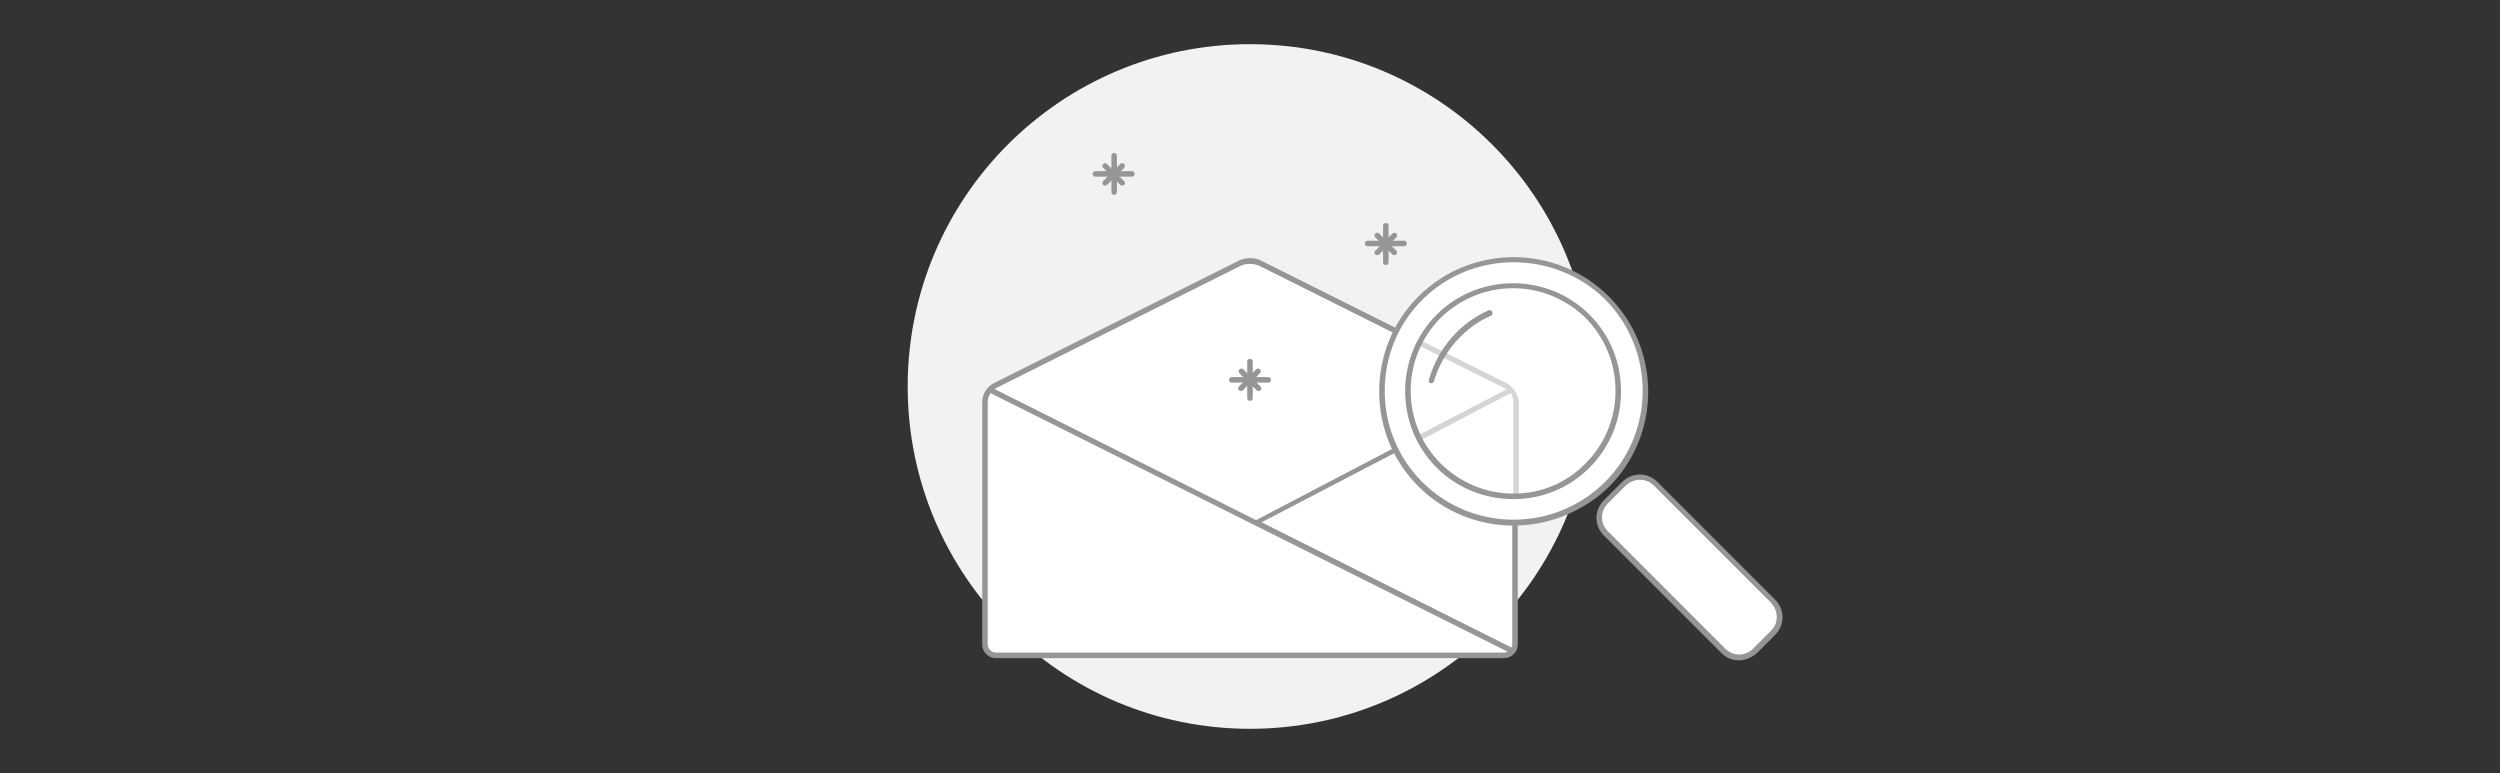 <?xml version="1.0" encoding="utf-8"?>
<!-- Generator: Adobe Illustrator 22.1.0, SVG Export Plug-In . SVG Version: 6.00 Build 0)  -->
<svg version="1.1" id="Layer_1" xmlns="http://www.w3.org/2000/svg" xmlns:xlink="http://www.w3.org/1999/xlink" x="0px" y="0px"
	 viewBox="0 0 452.8 140" style="enable-background:new 0 0 452.8 140;" xml:space="preserve">
<rect x="0" y="0" width="452.8" height="140" fill="#333333" stroke="none"/>
<style type="text/css">
	.st0{fill:#F2F2F2;}
	.st1{fill:#FFFFFF;}
	.st2{fill:#969696;}
	.st3{opacity:0.5;fill:#F2F2F2;}
	.st4{opacity:0.4;fill:#969696;}
</style>
<circle class="st0" cx="226.4" cy="70" r="62"/>
<path class="st1" d="M224.6,47.6c1-0.5,2.6-0.5,3.6,0l44.4,22.2c1,0.5,1.8,1.8,1.8,2.9v44c0,1.1-0.9,2-2,2h-92c-1.1,0-2-0.9-2-2v-44
	c0-1.1,0.8-2.4,1.8-2.9L224.6,47.6z"/>
<path class="st2" d="M272.8,69.4l-44.4-22.2c-1.1-0.6-2.9-0.6-4,0L180,69.4c-1.2,0.6-2.1,2-2.1,3.3v44c0,1.4,1.1,2.5,2.5,2.5h92
	c1.4,0,2.5-1.1,2.5-2.5v-44C274.9,71.4,274,70,272.8,69.4z M180.4,70.3l44.4-22.2c0.4-0.2,1-0.3,1.6-0.3s1.1,0.1,1.6,0.3l44.4,22.2
	c0.1,0.1,0.2,0.1,0.4,0.2l-45.3,23.7l-47.3-23.7C180.2,70.4,180.3,70.3,180.4,70.3z M272.4,118.2h-92c-0.8,0-1.5-0.7-1.5-1.5v-44
	c0-0.5,0.2-1,0.5-1.5l93.6,46.8C272.8,118.2,272.6,118.2,272.4,118.2z M273.9,116.7c0,0.2-0.1,0.5-0.2,0.6c0,0-0.1-0.1-0.1-0.1
	l-45.1-22.6l44.9-23.4c0.3,0.5,0.5,1,0.5,1.4V116.7z"/>
<g>
	<g>
		<path class="st2" d="M226.4,72.6c-0.3,0-0.5-0.2-0.5-0.5l0-6.6c0-0.3,0.2-0.5,0.5-0.5h0c0.3,0,0.5,0.2,0.5,0.5l0,6.6
			C226.9,72.4,226.7,72.6,226.4,72.6L226.4,72.6z"/>
	</g>
	<g>
		<path class="st2" d="M224.8,70.8c-0.1,0-0.3,0-0.4-0.1c-0.2-0.2-0.2-0.5,0-0.7l3.1-3.1c0.2-0.2,0.5-0.2,0.7,0
			c0.2,0.2,0.2,0.5,0,0.7l-3.1,3.1C225.1,70.8,225,70.8,224.8,70.8z"/>
	</g>
	<g>
		<path class="st2" d="M223.1,69.3c-0.3,0-0.5-0.2-0.5-0.5s0.2-0.5,0.5-0.5l6.6,0c0,0,0,0,0,0c0.3,0,0.5,0.2,0.5,0.5
			s-0.2,0.5-0.5,0.5L223.1,69.3L223.1,69.3z"/>
	</g>
	<g>
		<path class="st2" d="M228,70.8c-0.1,0-0.3,0-0.4-0.1l-3.1-3.1c-0.2-0.2-0.2-0.5,0-0.7c0.2-0.2,0.5-0.2,0.7,0l3.1,3.1
			c0.2,0.2,0.2,0.5,0,0.7C228.2,70.8,228.1,70.8,228,70.8z"/>
	</g>
</g>
<g>
	<g>
		<path class="st2" d="M251,48c-0.3,0-0.5-0.2-0.5-0.5l0-6.6c0-0.3,0.2-0.5,0.5-0.5c0,0,0,0,0,0c0.3,0,0.5,0.2,0.5,0.5l0,6.6
			C251.5,47.7,251.3,48,251,48C251,48,251,48,251,48z"/>
	</g>
	<g>
		<path class="st2" d="M249.5,46.2c-0.1,0-0.3,0-0.4-0.1c-0.2-0.2-0.2-0.5,0-0.7l3.1-3.1c0.2-0.2,0.5-0.2,0.7,0
			c0.2,0.2,0.2,0.5,0,0.7l-3.1,3.1C249.7,46.2,249.6,46.2,249.5,46.2z"/>
	</g>
	<g>
		<path class="st2" d="M247.7,44.6c-0.3,0-0.5-0.2-0.5-0.5s0.2-0.5,0.5-0.5l6.6,0c0,0,0,0,0,0c0.3,0,0.5,0.2,0.5,0.5
			s-0.2,0.5-0.5,0.5L247.7,44.6C247.7,44.6,247.7,44.6,247.7,44.6z"/>
	</g>
	<g>
		<path class="st2" d="M252.6,46.2c-0.1,0-0.3,0-0.4-0.1l-3.1-3.1c-0.2-0.2-0.2-0.5,0-0.7c0.2-0.2,0.5-0.2,0.7,0l3.1,3.1
			c0.2,0.2,0.2,0.5,0,0.7C252.9,46.1,252.7,46.2,252.6,46.2z"/>
	</g>
</g>
<g>
	<g>
		<path class="st2" d="M201.8,35.3c-0.3,0-0.5-0.2-0.5-0.5l0-6.6c0-0.3,0.2-0.5,0.5-0.5h0c0.3,0,0.5,0.2,0.5,0.5l0,6.6
			C202.3,35.1,202,35.3,201.8,35.3L201.8,35.3z"/>
	</g>
	<g>
		<path class="st2" d="M200.2,33.6c-0.1,0-0.3,0-0.4-0.1c-0.2-0.2-0.2-0.5,0-0.7l3.1-3.1c0.2-0.2,0.5-0.2,0.7,0
			c0.2,0.2,0.2,0.5,0,0.7l-3.1,3.1C200.5,33.5,200.3,33.6,200.2,33.6z"/>
	</g>
	<g>
		<path class="st2" d="M198.4,32c-0.3,0-0.5-0.2-0.5-0.5s0.2-0.5,0.5-0.5l6.6,0h0c0.3,0,0.5,0.2,0.5,0.5s-0.2,0.5-0.5,0.5L198.4,32
			L198.4,32z"/>
	</g>
	<g>
		<path class="st2" d="M203.3,33.6c-0.1,0-0.3,0-0.4-0.1l-3.1-3.1c-0.2-0.2-0.2-0.5,0-0.7c0.2-0.2,0.5-0.2,0.7,0l3.1,3.1
			c0.2,0.2,0.2,0.5,0,0.7C203.6,33.5,203.5,33.6,203.3,33.6z"/>
	</g>
</g>
<circle class="st3" cx="274.1" cy="70.8" r="19.1"/>
<g>
	<path class="st1" d="M291,53.9c-9.3-9.3-24.4-9.3-33.8,0c-9.3,9.3-9.3,24.4,0,33.8c9.3,9.3,24.4,9.3,33.8,0
		C300.3,78.4,300.3,63.3,291,53.9z"/>
	<path class="st2" d="M274.1,95.2c-6.2,0-12.5-2.4-17.2-7.1c-4.6-4.6-7.1-10.7-7.1-17.2c0-6.5,2.5-12.6,7.1-17.2
		c9.5-9.5,25-9.5,34.5,0v0c9.5,9.5,9.5,25,0,34.5C286.6,92.8,280.3,95.2,274.1,95.2z M274.1,47.5c-6,0-12,2.3-16.5,6.8
		c-4.4,4.4-6.8,10.3-6.8,16.5c0,6.2,2.4,12.1,6.8,16.5c9.1,9.1,23.9,9.1,33.1,0c9.1-9.1,9.1-23.9,0-33.1
		C286.1,49.7,280.1,47.5,274.1,47.5z"/>
</g>
<circle class="st1" cx="274.1" cy="70.8" r="19.1"/>
<path class="st2" d="M274.1,90.4c-5.2,0-10.2-2-13.9-5.7c-7.6-7.6-7.6-20.1,0-27.7c7.6-7.6,20.1-7.6,27.7,0
	c3.7,3.7,5.7,8.6,5.7,13.9c0,5.2-2,10.1-5.7,13.8l0,0C284.2,88.4,279.3,90.4,274.1,90.4C274.1,90.4,274.1,90.4,274.1,90.4z
	 M274.1,52.2c-4.8,0-9.5,1.8-13.2,5.4c-7.2,7.3-7.2,19.1,0,26.3c3.5,3.5,8.2,5.5,13.2,5.5c0,0,0,0,0,0c5,0,9.6-1.9,13.1-5.5l0,0
	c3.5-3.5,5.4-8.2,5.4-13.1c0-5-1.9-9.6-5.4-13.2C283.6,54.1,278.9,52.2,274.1,52.2z"/>
<g>
	<g>
		<path class="st1" d="M321.2,108.9c1.6,1.6,1.6,4.1,0,5.7l-3.3,3.3c-1.6,1.6-4.1,1.6-5.7,0l-21.3-21.3c-1.6-1.6-1.6-4.1,0-5.7
			l3.3-3.3c1.6-1.6,4.1-1.6,5.7,0L321.2,108.9z"/>
	</g>
	<g>
		<path class="st2" d="M315,119.6c-1.2,0-2.3-0.4-3.2-1.3l-21.3-21.3c-1.8-1.8-1.8-4.6,0-6.4l3.3-3.3c1.8-1.8,4.6-1.8,6.4,0
			l21.3,21.3c1.8,1.8,1.8,4.6,0,6.4l-3.3,3.3C317.3,119.1,316.1,119.6,315,119.6z M297,86.9c-0.9,0-1.8,0.4-2.5,1l-3.3,3.3
			c-1.4,1.4-1.4,3.6,0,5l21.3,21.3c1.4,1.4,3.6,1.4,5,0l3.3-3.3c0.7-0.7,1-1.5,1-2.5s-0.4-1.8-1-2.5l-21.3-21.3
			C298.8,87.2,297.9,86.9,297,86.9z"/>
	</g>
</g>
<g>
	<path class="st2" d="M259.2,69.4c0,0-0.1,0-0.1,0c-0.3-0.1-0.4-0.3-0.3-0.6c0.9-3.2,2.6-6.2,5-8.6c1.7-1.7,3.6-3,5.8-4
		c0.2-0.1,0.5,0,0.7,0.3c0.1,0.3,0,0.5-0.3,0.7c-2.1,0.9-3.9,2.2-5.5,3.8c-2.3,2.3-3.9,5.1-4.8,8.1
		C259.6,69.3,259.4,69.4,259.2,69.4z"/>
</g>
<path class="st4" d="M272.9,69.4l-15.5-7.7l-0.4,0.9l15.5,7.7c0.1,0.1,0.2,0.1,0.4,0.2l-16,8.3l0.5,0.9l16.2-8.5
	c0.3,0.5,0.5,1,0.5,1.4v17.2h1V72.7C274.9,71.4,274,70,272.9,69.4z"/>
</svg>
